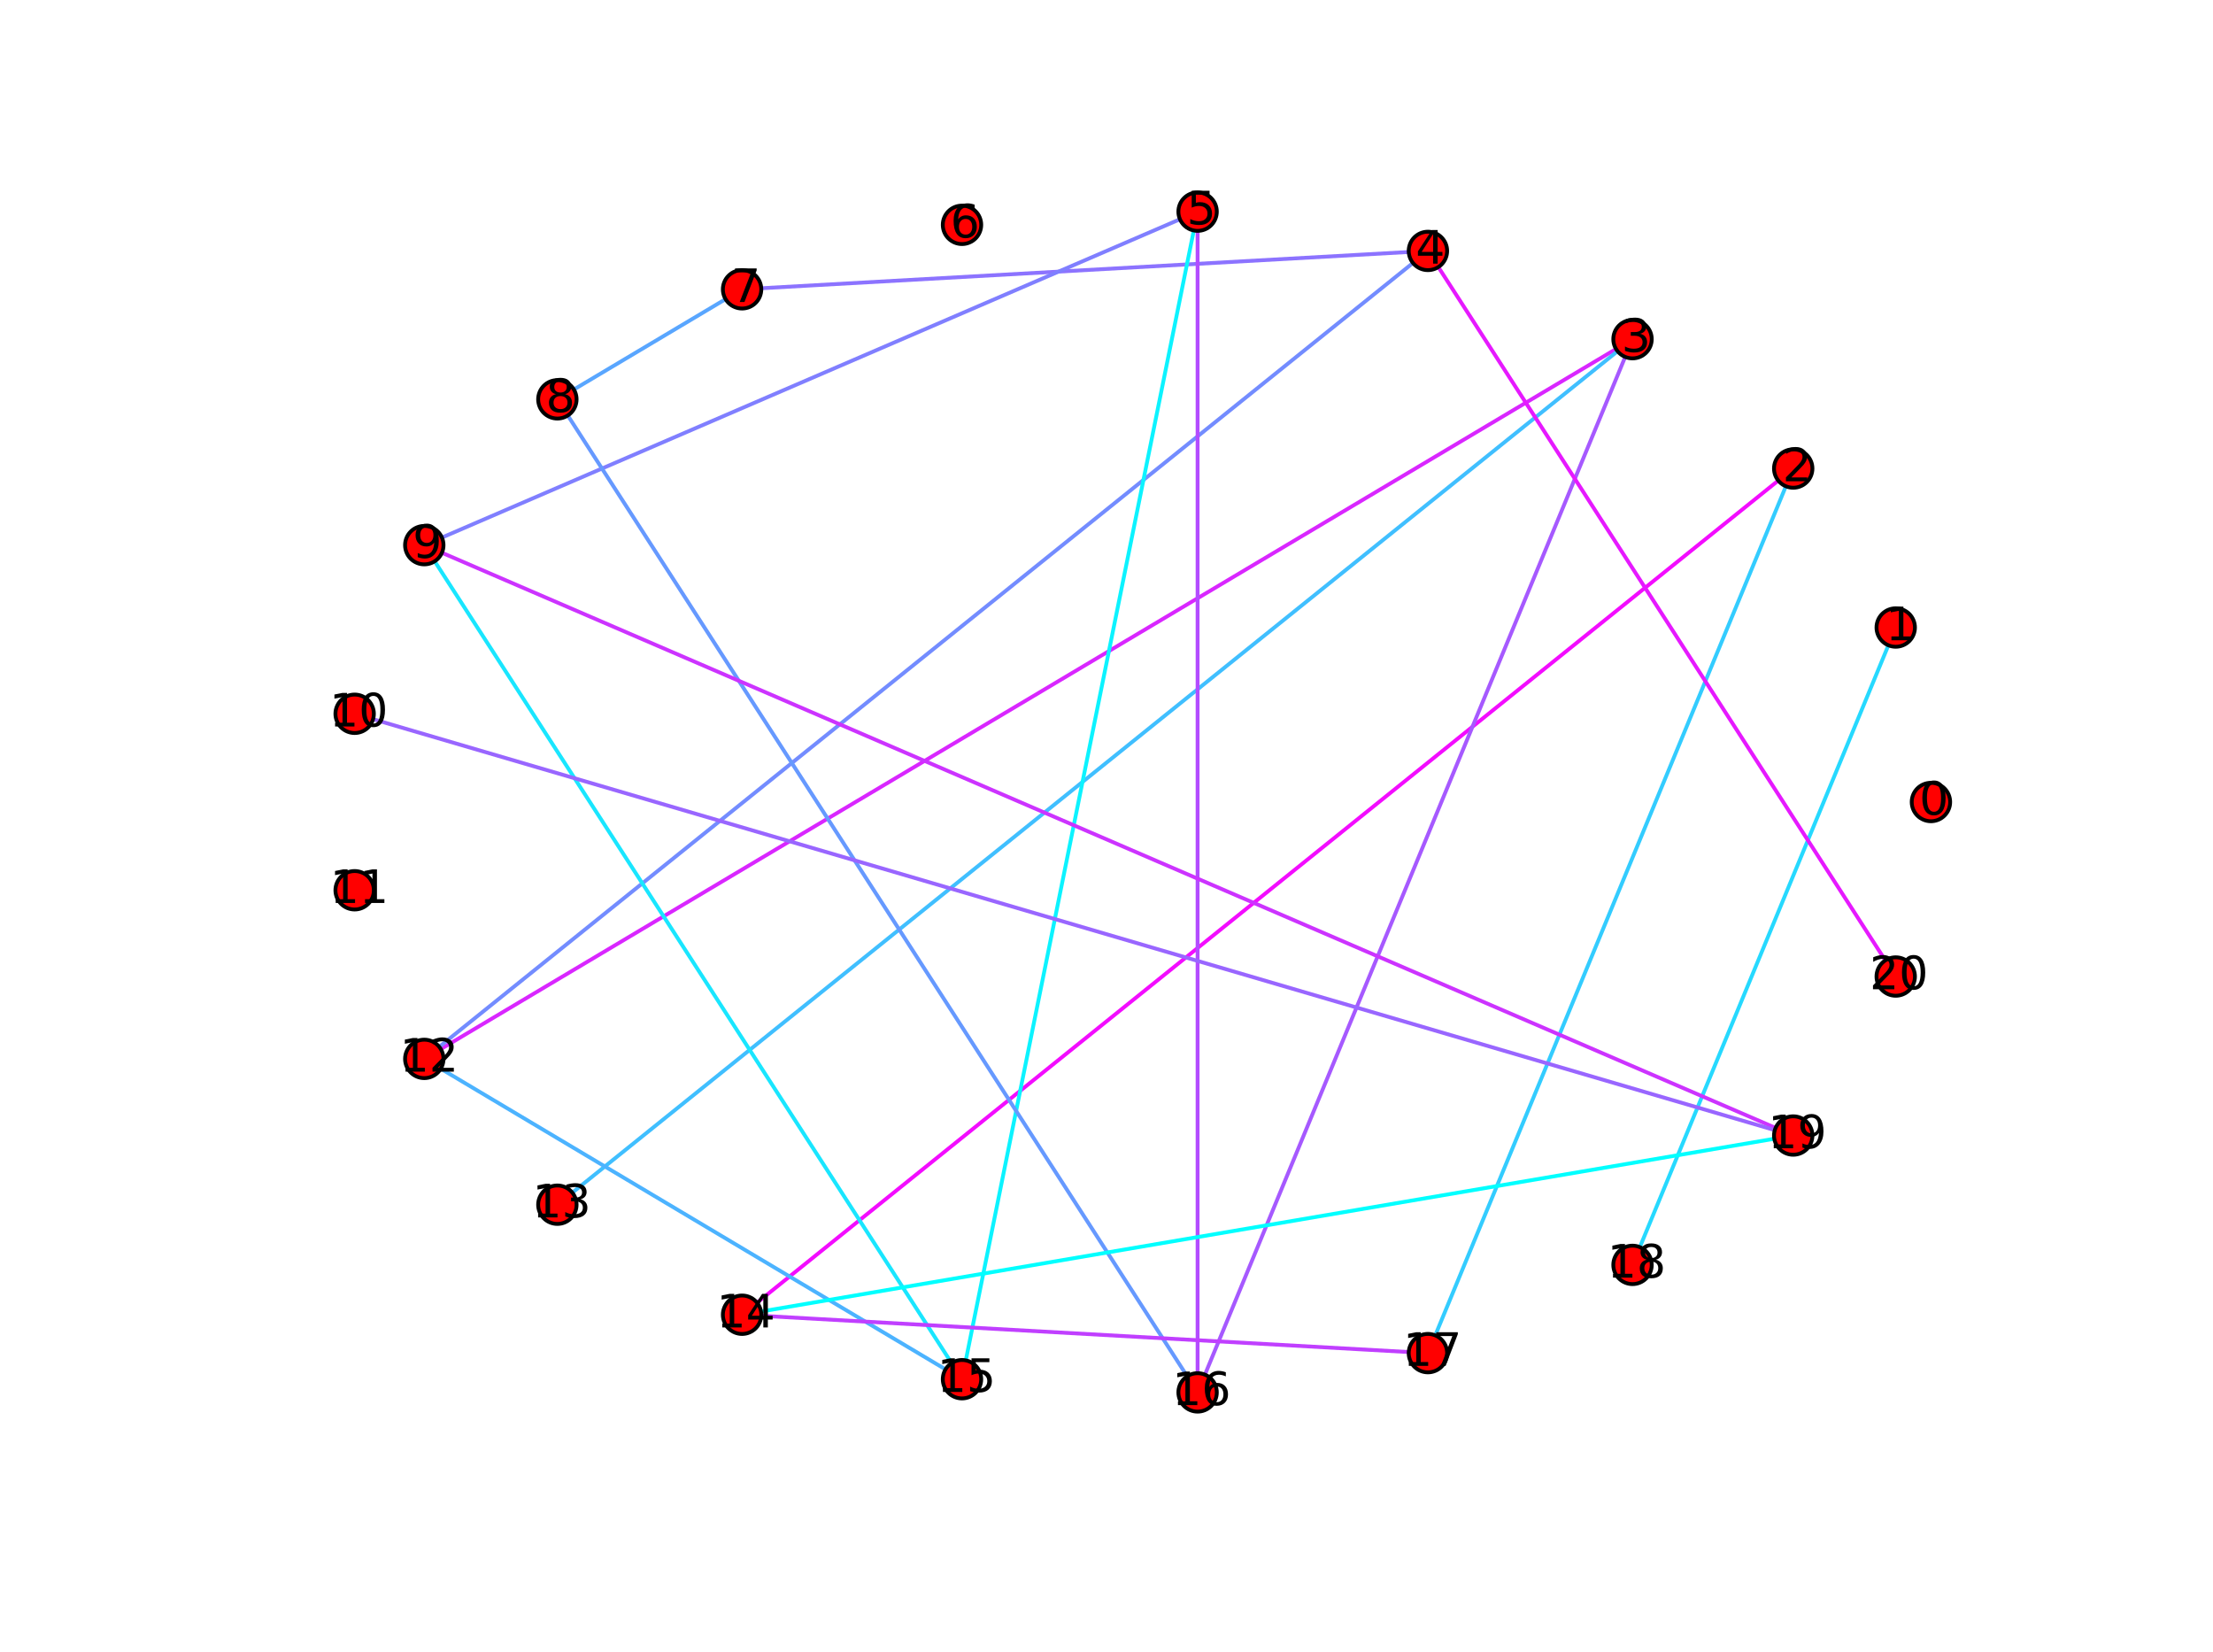 <?xml version="1.0" encoding="UTF-8" standalone="no"?>
<!-- Created with matplotlib (http://matplotlib.org/) -->

<svg
   xmlns:dc="http://purl.org/dc/elements/1.1/"
   xmlns:cc="http://creativecommons.org/ns#"
   xmlns:rdf="http://www.w3.org/1999/02/22-rdf-syntax-ns#"
   xmlns:svg="http://www.w3.org/2000/svg"
   xmlns="http://www.w3.org/2000/svg"
   xmlns:xlink="http://www.w3.org/1999/xlink"
   xmlns:sodipodi="http://sodipodi.sourceforge.net/DTD/sodipodi-0.dtd"
   xmlns:inkscape="http://www.inkscape.org/namespaces/inkscape"
   height="430pt"
   version="1.1"
   viewBox="0 0 576 430"
   width="576pt"
   id="svg6363"
   inkscape:version="0.91 r13725"
   sodipodi:docname="er_2.svg">
  <sodipodi:namedview
     pagecolor="#ffffff"
     bordercolor="#666666"
     borderopacity="1"
     objecttolerance="10"
     gridtolerance="10"
     guidetolerance="10"
     inkscape:pageopacity="0"
     inkscape:pageshadow="2"
     inkscape:window-width="640"
     inkscape:window-height="480"
     id="namedview6769"
     showgrid="false" />
  <defs
     id="defs6365">
    <style
       type="text/css"
       id="style6367">
*{stroke-linecap:butt;stroke-linejoin:round;}
  </style>
    <defs
       id="defs6478">
      <path
         style="stroke-linecap:butt;stroke-linejoin:round"
         inkscape:connector-curvature="0"
         id="C1_0_95d0887793"
         d="M 0,5 C 1.326,5 2.598,4.473 3.536,3.536 4.473,2.598 5,1.326 5,0 5,-1.326 4.473,-2.598 3.536,-3.536 2.598,-4.473 1.326,-5 0,-5 -1.326,-5 -2.598,-4.473 -3.536,-3.536 -4.473,-2.598 -5,-1.326 -5,0 -5,1.326 -4.473,2.598 -3.536,3.536 -2.598,4.473 -1.326,5 0,5 Z" />
    </defs>
    <defs
       id="defs6375">
      <path
         style="stroke-linecap:butt;stroke-linejoin:round"
         inkscape:connector-curvature="0"
         id="C0_0_6e850205bd"
         d="M 483.399,-260.514 414.893,-94.64" />
      <path
         style="stroke-linecap:butt;stroke-linejoin:round"
         inkscape:connector-curvature="0"
         id="C0_1_86991dd8ea"
         d="M 456.718,-301.893 361.639,-71.677" />
      <path
         style="stroke-linecap:butt;stroke-linejoin:round"
         inkscape:connector-curvature="0"
         id="C0_2_81bc83e04e"
         d="M 456.718,-301.893 183.127,-81.668" />
      <path
         style="stroke-linecap:butt;stroke-linejoin:round"
         inkscape:connector-curvature="0"
         id="C0_3_b7d18bf507"
         d="M 414.893,-335.56 301.689,-61.457" />
      <path
         style="stroke-linecap:butt;stroke-linejoin:round"
         inkscape:connector-curvature="0"
         id="C0_4_13f911faa4"
         d="M 414.893,-335.56 100.411,-148.25" />
      <path
         style="stroke-linecap:butt;stroke-linejoin:round"
         inkscape:connector-curvature="0"
         id="C0_5_15095d6cd3"
         d="M 414.893,-335.56 135.051,-110.303" />
      <path
         style="stroke-linecap:butt;stroke-linejoin:round"
         inkscape:connector-curvature="0"
         id="C0_6_745a17d1be"
         d="m 361.639,-358.523 121.76,188.837" />
      <path
         style="stroke-linecap:butt;stroke-linejoin:round"
         inkscape:connector-curvature="0"
         id="C0_7_8491f3b60c"
         d="M 361.639,-358.523 100.411,-148.25" />
      <path
         style="stroke-linecap:butt;stroke-linejoin:round"
         inkscape:connector-curvature="0"
         id="C0_8_5d743f3b6f"
         d="m 361.639,-358.523 -178.512,9.991" />
      <path
         style="stroke-linecap:butt;stroke-linejoin:round"
         inkscape:connector-curvature="0"
         id="C0_9_3bc8ba83fa"
         d="m 301.689,-368.743 0,307.286" />
      <path
         style="stroke-linecap:butt;stroke-linejoin:round"
         inkscape:connector-curvature="0"
         id="C0_a_d9fab8f714"
         d="M 301.689,-368.743 100.411,-281.95" />
      <path
         style="stroke-linecap:butt;stroke-linejoin:round"
         inkscape:connector-curvature="0"
         id="C0_b_3e866dc661"
         d="m 301.689,-368.743 -61.32,303.854" />
      <path
         style="stroke-linecap:butt;stroke-linejoin:round"
         inkscape:connector-curvature="0"
         id="C0_c_8f3d2791fd"
         d="m 183.127,-348.532 -48.076,28.635" />
      <path
         style="stroke-linecap:butt;stroke-linejoin:round"
         inkscape:connector-curvature="0"
         id="C0_d_2abc6e0cfa"
         d="M 135.051,-319.897 301.689,-61.457" />
      <path
         style="stroke-linecap:butt;stroke-linejoin:round"
         inkscape:connector-curvature="0"
         id="C0_e_305bc628e0"
         d="m 100.411,-281.95 356.307,153.643" />
      <path
         style="stroke-linecap:butt;stroke-linejoin:round"
         inkscape:connector-curvature="0"
         id="C0_f_2ba1e3358a"
         d="M 100.411,-281.95 240.369,-64.889" />
      <path
         style="stroke-linecap:butt;stroke-linejoin:round"
         inkscape:connector-curvature="0"
         id="C0_10_f885edfc4f"
         d="M 82.286,-238.063 456.718,-128.307" />
      <path
         style="stroke-linecap:butt;stroke-linejoin:round"
         inkscape:connector-curvature="0"
         id="C0_11_06e1043fd3"
         d="m 100.411,-148.25 139.958,83.361" />
      <path
         style="stroke-linecap:butt;stroke-linejoin:round"
         inkscape:connector-curvature="0"
         id="C0_12_747ec39b9f"
         d="m 183.127,-81.668 178.512,9.991" />
      <path
         style="stroke-linecap:butt;stroke-linejoin:round"
         inkscape:connector-curvature="0"
         id="C0_13_51e47cf480"
         d="M 183.127,-81.668 456.718,-128.307" />
    </defs>
  </defs>
  <g
     style="stroke-linecap:butt;stroke-linejoin:round"
     id="g6397"
     clip-path="url(#p96211352e1)"
     transform="translate(10.021,-6.377)">
    <use
       height="100%"
       width="100%"
       id="use6399"
       y="430.2"
       xlink:href="#C0_0_6e850205bd"
       x="0"
       style="fill:none;stroke:#26d9ff;stroke-linecap:butt;stroke-linejoin:round" />
  </g>
  <g
     style="stroke-linecap:butt;stroke-linejoin:round"
     id="g6401"
     clip-path="url(#p96211352e1)"
     transform="translate(10.021,-6.377)">
    <use
       height="100%"
       width="100%"
       id="use6403"
       y="430.2"
       xlink:href="#C0_1_86991dd8ea"
       x="0"
       style="fill:none;stroke:#33ccff;stroke-linecap:butt;stroke-linejoin:round" />
  </g>
  <g
     style="stroke-linecap:butt;stroke-linejoin:round"
     id="g6405"
     clip-path="url(#p96211352e1)"
     transform="translate(10.021,-6.377)">
    <use
       height="100%"
       width="100%"
       id="use6407"
       y="430.2"
       xlink:href="#C0_2_81bc83e04e"
       x="0"
       style="fill:none;stroke:#f30cff;stroke-linecap:butt;stroke-linejoin:round" />
  </g>
  <g
     style="stroke-linecap:butt;stroke-linejoin:round"
     id="g6409"
     clip-path="url(#p96211352e1)"
     transform="translate(10.021,-6.377)">
    <use
       height="100%"
       width="100%"
       id="use6411"
       y="430.2"
       xlink:href="#C0_3_b7d18bf507"
       x="0"
       style="fill:none;stroke:#a659ff;stroke-linecap:butt;stroke-linejoin:round" />
  </g>
  <g
     style="stroke-linecap:butt;stroke-linejoin:round"
     id="g6413"
     clip-path="url(#p96211352e1)"
     transform="translate(10.021,-6.377)">
    <use
       height="100%"
       width="100%"
       id="use6415"
       y="430.2"
       xlink:href="#C0_4_13f911faa4"
       x="0"
       style="fill:none;stroke:#d926ff;stroke-linecap:butt;stroke-linejoin:round" />
  </g>
  <g
     style="stroke-linecap:butt;stroke-linejoin:round"
     id="g6417"
     clip-path="url(#p96211352e1)"
     transform="translate(10.021,-6.377)">
    <use
       height="100%"
       width="100%"
       id="use6419"
       y="430.2"
       xlink:href="#C0_5_15095d6cd3"
       x="0"
       style="fill:none;stroke:#40bfff;stroke-linecap:butt;stroke-linejoin:round" />
  </g>
  <g
     style="stroke-linecap:butt;stroke-linejoin:round"
     id="g6421"
     clip-path="url(#p96211352e1)"
     transform="translate(10.021,-6.377)">
    <use
       height="100%"
       width="100%"
       id="use6423"
       y="430.2"
       xlink:href="#C0_6_745a17d1be"
       x="0"
       style="fill:none;stroke:#e619ff;stroke-linecap:butt;stroke-linejoin:round" />
  </g>
  <g
     style="stroke-linecap:butt;stroke-linejoin:round"
     id="g6425"
     clip-path="url(#p96211352e1)"
     transform="translate(10.021,-6.377)">
    <use
       height="100%"
       width="100%"
       id="use6427"
       y="430.2"
       xlink:href="#C0_7_8491f3b60c"
       x="0"
       style="fill:none;stroke:#738cff;stroke-linecap:butt;stroke-linejoin:round" />
  </g>
  <g
     style="stroke-linecap:butt;stroke-linejoin:round"
     id="g6429"
     clip-path="url(#p96211352e1)"
     transform="translate(10.021,-6.377)">
    <use
       height="100%"
       width="100%"
       id="use6431"
       y="430.2"
       xlink:href="#C0_8_5d743f3b6f"
       x="0"
       style="fill:none;stroke:#8c73ff;stroke-linecap:butt;stroke-linejoin:round" />
  </g>
  <g
     style="stroke-linecap:butt;stroke-linejoin:round"
     id="g6433"
     clip-path="url(#p96211352e1)"
     transform="translate(10.021,-6.377)">
    <use
       height="100%"
       width="100%"
       id="use6435"
       y="430.2"
       xlink:href="#C0_9_3bc8ba83fa"
       x="0"
       style="fill:none;stroke:#b34cff;stroke-linecap:butt;stroke-linejoin:round" />
  </g>
  <g
     style="stroke-linecap:butt;stroke-linejoin:round"
     id="g6437"
     clip-path="url(#p96211352e1)"
     transform="translate(10.021,-6.377)">
    <use
       height="100%"
       width="100%"
       id="use6439"
       y="430.2"
       xlink:href="#C0_a_d9fab8f714"
       x="0"
       style="fill:none;stroke:#807fff;stroke-linecap:butt;stroke-linejoin:round" />
  </g>
  <g
     style="stroke-linecap:butt;stroke-linejoin:round"
     id="g6441"
     clip-path="url(#p96211352e1)"
     transform="translate(10.021,-6.377)">
    <use
       height="100%"
       width="100%"
       id="use6443"
       y="430.2"
       xlink:href="#C0_b_3e866dc661"
       x="0"
       style="fill:none;stroke:#0cf3ff;stroke-linecap:butt;stroke-linejoin:round" />
  </g>
  <g
     style="stroke-linecap:butt;stroke-linejoin:round"
     id="g6445"
     clip-path="url(#p96211352e1)"
     transform="translate(10.021,-6.377)">
    <use
       height="100%"
       width="100%"
       id="use6447"
       y="430.2"
       xlink:href="#C0_c_8f3d2791fd"
       x="0"
       style="fill:none;stroke:#59a6ff;stroke-linecap:butt;stroke-linejoin:round" />
  </g>
  <g
     style="stroke-linecap:butt;stroke-linejoin:round"
     id="g6449"
     clip-path="url(#p96211352e1)"
     transform="translate(10.021,-6.377)">
    <use
       height="100%"
       width="100%"
       id="use6451"
       y="430.2"
       xlink:href="#C0_d_2abc6e0cfa"
       x="0"
       style="fill:none;stroke:#6699ff;stroke-linecap:butt;stroke-linejoin:round" />
  </g>
  <g
     style="stroke-linecap:butt;stroke-linejoin:round"
     id="g6453"
     clip-path="url(#p96211352e1)"
     transform="translate(10.021,-6.377)">
    <use
       height="100%"
       width="100%"
       id="use6455"
       y="430.2"
       xlink:href="#C0_e_305bc628e0"
       x="0"
       style="fill:none;stroke:#cc33ff;stroke-linecap:butt;stroke-linejoin:round" />
  </g>
  <g
     style="stroke-linecap:butt;stroke-linejoin:round"
     id="g6457"
     clip-path="url(#p96211352e1)"
     transform="translate(10.021,-6.377)">
    <use
       height="100%"
       width="100%"
       id="use6459"
       y="430.2"
       xlink:href="#C0_f_2ba1e3358a"
       x="0"
       style="fill:none;stroke:#19e6ff;stroke-linecap:butt;stroke-linejoin:round" />
  </g>
  <g
     style="stroke-linecap:butt;stroke-linejoin:round"
     id="g6461"
     clip-path="url(#p96211352e1)"
     transform="translate(10.021,-6.377)">
    <use
       height="100%"
       width="100%"
       id="use6463"
       y="430.2"
       xlink:href="#C0_10_f885edfc4f"
       x="0"
       style="fill:none;stroke:#9966ff;stroke-linecap:butt;stroke-linejoin:round" />
  </g>
  <g
     style="stroke-linecap:butt;stroke-linejoin:round"
     id="g6465"
     clip-path="url(#p96211352e1)"
     transform="translate(10.021,-6.377)">
    <use
       height="100%"
       width="100%"
       id="use6467"
       y="430.2"
       xlink:href="#C0_11_06e1043fd3"
       x="0"
       style="fill:none;stroke:#4cb3ff;stroke-linecap:butt;stroke-linejoin:round" />
  </g>
  <g
     style="stroke-linecap:butt;stroke-linejoin:round"
     id="g6469"
     clip-path="url(#p96211352e1)"
     transform="translate(10.021,-6.377)">
    <use
       height="100%"
       width="100%"
       id="use6471"
       y="430.2"
       xlink:href="#C0_12_747ec39b9f"
       x="0"
       style="fill:none;stroke:#c03fff;stroke-linecap:butt;stroke-linejoin:round" />
  </g>
  <g
     style="stroke-linecap:butt;stroke-linejoin:round"
     id="g6473"
     clip-path="url(#p96211352e1)"
     transform="translate(10.021,-6.377)">
    <use
       height="100%"
       width="100%"
       id="use6475"
       y="430.2"
       xlink:href="#C0_13_51e47cf480"
       x="0"
       style="fill:none;stroke:#00ffff;stroke-linecap:butt;stroke-linejoin:round" />
  </g>
  <g
     style="stroke-linecap:butt;stroke-linejoin:round"
     id="g6481"
     clip-path="url(#p96211352e1)"
     transform="translate(10.021,-6.377)">
    <use
       height="100%"
       width="100%"
       id="use6483"
       y="215.1"
       xlink:href="#C1_0_95d0887793"
       x="492.564"
       style="fill:#ff0000;stroke:#000000;stroke-linecap:butt;stroke-linejoin:round" />
  </g>
  <g
     style="stroke-linecap:butt;stroke-linejoin:round"
     id="g6485"
     clip-path="url(#p96211352e1)"
     transform="translate(10.021,-6.377)">
    <use
       height="100%"
       width="100%"
       id="use6487"
       y="169.686"
       xlink:href="#C1_0_95d0887793"
       x="483.399"
       style="fill:#ff0000;stroke:#000000;stroke-linecap:butt;stroke-linejoin:round" />
  </g>
  <g
     style="stroke-linecap:butt;stroke-linejoin:round"
     id="g6489"
     clip-path="url(#p96211352e1)"
     transform="translate(10.021,-6.377)">
    <use
       height="100%"
       width="100%"
       id="use6491"
       y="128.307"
       xlink:href="#C1_0_95d0887793"
       x="456.718"
       style="fill:#ff0000;stroke:#000000;stroke-linecap:butt;stroke-linejoin:round" />
  </g>
  <g
     style="stroke-linecap:butt;stroke-linejoin:round"
     id="g6493"
     clip-path="url(#p96211352e1)"
     transform="translate(10.021,-6.377)">
    <use
       height="100%"
       width="100%"
       id="use6495"
       y="94.64"
       xlink:href="#C1_0_95d0887793"
       x="414.893"
       style="fill:#ff0000;stroke:#000000;stroke-linecap:butt;stroke-linejoin:round" />
  </g>
  <g
     style="stroke-linecap:butt;stroke-linejoin:round"
     id="g6497"
     clip-path="url(#p96211352e1)"
     transform="translate(10.021,-6.377)">
    <use
       height="100%"
       width="100%"
       id="use6499"
       y="71.677"
       xlink:href="#C1_0_95d0887793"
       x="361.639"
       style="fill:#ff0000;stroke:#000000;stroke-linecap:butt;stroke-linejoin:round" />
  </g>
  <g
     style="stroke-linecap:butt;stroke-linejoin:round"
     id="g6501"
     clip-path="url(#p96211352e1)"
     transform="translate(10.021,-6.377)">
    <use
       height="100%"
       width="100%"
       id="use6503"
       y="61.457"
       xlink:href="#C1_0_95d0887793"
       x="301.689"
       style="fill:#ff0000;stroke:#000000;stroke-linecap:butt;stroke-linejoin:round" />
  </g>
  <g
     style="stroke-linecap:butt;stroke-linejoin:round"
     id="g6505"
     clip-path="url(#p96211352e1)"
     transform="translate(10.021,-6.377)">
    <use
       height="100%"
       width="100%"
       id="use6507"
       y="64.889"
       xlink:href="#C1_0_95d0887793"
       x="240.369"
       style="fill:#ff0000;stroke:#000000;stroke-linecap:butt;stroke-linejoin:round" />
  </g>
  <g
     style="stroke-linecap:butt;stroke-linejoin:round"
     id="g6509"
     clip-path="url(#p96211352e1)"
     transform="translate(10.021,-6.377)">
    <use
       height="100%"
       width="100%"
       id="use6511"
       y="81.668"
       xlink:href="#C1_0_95d0887793"
       x="183.127"
       style="fill:#ff0000;stroke:#000000;stroke-linecap:butt;stroke-linejoin:round" />
  </g>
  <g
     style="stroke-linecap:butt;stroke-linejoin:round"
     id="g6513"
     clip-path="url(#p96211352e1)"
     transform="translate(10.021,-6.377)">
    <use
       height="100%"
       width="100%"
       id="use6515"
       y="110.303"
       xlink:href="#C1_0_95d0887793"
       x="135.051"
       style="fill:#ff0000;stroke:#000000;stroke-linecap:butt;stroke-linejoin:round" />
  </g>
  <g
     style="stroke-linecap:butt;stroke-linejoin:round"
     id="g6517"
     clip-path="url(#p96211352e1)"
     transform="translate(10.021,-6.377)">
    <use
       height="100%"
       width="100%"
       id="use6519"
       y="148.25"
       xlink:href="#C1_0_95d0887793"
       x="100.411"
       style="fill:#ff0000;stroke:#000000;stroke-linecap:butt;stroke-linejoin:round" />
  </g>
  <g
     style="stroke-linecap:butt;stroke-linejoin:round"
     id="g6521"
     clip-path="url(#p96211352e1)"
     transform="translate(10.021,-6.377)">
    <use
       height="100%"
       width="100%"
       id="use6523"
       y="192.137"
       xlink:href="#C1_0_95d0887793"
       x="82.286"
       style="fill:#ff0000;stroke:#000000;stroke-linecap:butt;stroke-linejoin:round" />
  </g>
  <g
     style="stroke-linecap:butt;stroke-linejoin:round"
     id="g6525"
     clip-path="url(#p96211352e1)"
     transform="translate(10.021,-6.377)">
    <use
       height="100%"
       width="100%"
       id="use6527"
       y="238.064"
       xlink:href="#C1_0_95d0887793"
       x="82.286"
       style="fill:#ff0000;stroke:#000000;stroke-linecap:butt;stroke-linejoin:round" />
  </g>
  <g
     style="stroke-linecap:butt;stroke-linejoin:round"
     id="g6529"
     clip-path="url(#p96211352e1)"
     transform="translate(10.021,-6.377)">
    <use
       height="100%"
       width="100%"
       id="use6531"
       y="281.95"
       xlink:href="#C1_0_95d0887793"
       x="100.411"
       style="fill:#ff0000;stroke:#000000;stroke-linecap:butt;stroke-linejoin:round" />
  </g>
  <g
     style="stroke-linecap:butt;stroke-linejoin:round"
     id="g6533"
     clip-path="url(#p96211352e1)"
     transform="translate(10.021,-6.377)">
    <use
       height="100%"
       width="100%"
       id="use6535"
       y="319.897"
       xlink:href="#C1_0_95d0887793"
       x="135.051"
       style="fill:#ff0000;stroke:#000000;stroke-linecap:butt;stroke-linejoin:round" />
  </g>
  <g
     style="stroke-linecap:butt;stroke-linejoin:round"
     id="g6537"
     clip-path="url(#p96211352e1)"
     transform="translate(10.021,-6.377)">
    <use
       height="100%"
       width="100%"
       id="use6539"
       y="348.532"
       xlink:href="#C1_0_95d0887793"
       x="183.127"
       style="fill:#ff0000;stroke:#000000;stroke-linecap:butt;stroke-linejoin:round" />
  </g>
  <g
     style="stroke-linecap:butt;stroke-linejoin:round"
     id="g6541"
     clip-path="url(#p96211352e1)"
     transform="translate(10.021,-6.377)">
    <use
       height="100%"
       width="100%"
       id="use6543"
       y="365.311"
       xlink:href="#C1_0_95d0887793"
       x="240.369"
       style="fill:#ff0000;stroke:#000000;stroke-linecap:butt;stroke-linejoin:round" />
  </g>
  <g
     style="stroke-linecap:butt;stroke-linejoin:round"
     id="g6545"
     clip-path="url(#p96211352e1)"
     transform="translate(10.021,-6.377)">
    <use
       height="100%"
       width="100%"
       id="use6547"
       y="368.743"
       xlink:href="#C1_0_95d0887793"
       x="301.689"
       style="fill:#ff0000;stroke:#000000;stroke-linecap:butt;stroke-linejoin:round" />
  </g>
  <g
     style="stroke-linecap:butt;stroke-linejoin:round"
     id="g6549"
     clip-path="url(#p96211352e1)"
     transform="translate(10.021,-6.377)">
    <use
       height="100%"
       width="100%"
       id="use6551"
       y="358.523"
       xlink:href="#C1_0_95d0887793"
       x="361.639"
       style="fill:#ff0000;stroke:#000000;stroke-linecap:butt;stroke-linejoin:round" />
  </g>
  <g
     style="stroke-linecap:butt;stroke-linejoin:round"
     id="g6553"
     clip-path="url(#p96211352e1)"
     transform="translate(10.021,-6.377)">
    <use
       height="100%"
       width="100%"
       id="use6555"
       y="335.56"
       xlink:href="#C1_0_95d0887793"
       x="414.893"
       style="fill:#ff0000;stroke:#000000;stroke-linecap:butt;stroke-linejoin:round" />
  </g>
  <g
     style="stroke-linecap:butt;stroke-linejoin:round"
     id="g6557"
     clip-path="url(#p96211352e1)"
     transform="translate(10.021,-6.377)">
    <use
       height="100%"
       width="100%"
       id="use6559"
       y="301.893"
       xlink:href="#C1_0_95d0887793"
       x="456.718"
       style="fill:#ff0000;stroke:#000000;stroke-linecap:butt;stroke-linejoin:round" />
  </g>
  <g
     style="stroke-linecap:butt;stroke-linejoin:round"
     id="g6561"
     clip-path="url(#p96211352e1)"
     transform="translate(10.021,-6.377)">
    <use
       height="100%"
       width="100%"
       id="use6563"
       y="260.514"
       xlink:href="#C1_0_95d0887793"
       x="483.399"
       style="fill:#ff0000;stroke:#000000;stroke-linecap:butt;stroke-linejoin:round" />
  </g>
  <g
     style="stroke-linecap:butt;stroke-linejoin:round"
     id="g6566"
     clip-path="url(#p96211352e1)"
     transform="translate(10.021,-6.377)">
    <!-- 0 -->
    <defs
       id="defs6568">
      <path
         style="stroke-linecap:butt;stroke-linejoin:round"
         inkscape:connector-curvature="0"
         id="BitstreamVeraSans-Roman-30"
         d="m 31.781,66.406 q -7.609,0 -11.453,-7.5 Q 16.5,51.422 16.5,36.375 q 0,-14.984 3.828,-22.484 3.844,-7.5 11.453,-7.5 7.672,0 11.5,7.5 3.844,7.5 3.844,22.484 0,15.047 -3.844,22.531 -3.828,7.5 -11.5,7.5 m 0,7.813 q 12.266,0 18.734,-9.703 6.469,-9.688 6.469,-28.141 0,-18.406 -6.469,-28.109 -6.469,-9.688 -18.734,-9.688 -12.25,0 -18.719,9.688 -6.469,9.703 -6.469,28.109 0,18.453 6.469,28.141 6.469,9.703 18.719,9.703" />
    </defs>
    <g
       style="stroke-linecap:butt;stroke-linejoin:round"
       id="g6571"
       transform="matrix(0.12,0,0,-0.12,489.54,218.411)">
      <use
         height="100%"
         width="100%"
         y="0"
         x="0"
         style="stroke-linecap:butt;stroke-linejoin:round"
         id="use6573"
         xlink:href="#BitstreamVeraSans-Roman-30" />
    </g>
  </g>
  <g
     style="stroke-linecap:butt;stroke-linejoin:round"
     id="g6576"
     clip-path="url(#p96211352e1)"
     transform="translate(10.021,-6.377)">
    <!-- 1 -->
    <defs
       id="defs6578">
      <path
         style="stroke-linecap:butt;stroke-linejoin:round"
         inkscape:connector-curvature="0"
         id="BitstreamVeraSans-Roman-31"
         d="m 12.406,8.297 16.109,0 0,55.625 -17.531,-3.516 0,8.984 17.438,3.516 9.859,0 0,-64.609 16.109,0 0,-8.297 -41.984,0 z" />
    </defs>
    <g
       style="stroke-linecap:butt;stroke-linejoin:round"
       id="g6581"
       transform="matrix(0.12,0,0,-0.12,480.795,172.997)">
      <use
         height="100%"
         width="100%"
         y="0"
         x="0"
         style="stroke-linecap:butt;stroke-linejoin:round"
         id="use6583"
         xlink:href="#BitstreamVeraSans-Roman-31" />
    </g>
  </g>
  <g
     style="stroke-linecap:butt;stroke-linejoin:round"
     id="g6586"
     clip-path="url(#p96211352e1)"
     transform="translate(10.021,-6.377)">
    <!-- 2 -->
    <defs
       id="defs6588">
      <path
         style="stroke-linecap:butt;stroke-linejoin:round"
         inkscape:connector-curvature="0"
         id="BitstreamVeraSans-Roman-32"
         d="m 19.188,8.297 34.422,0 0,-8.297 -46.281,0 0,8.297 Q 12.938,14.109 22.625,23.891 q 9.703,9.797 12.188,12.641 4.734,5.313 6.609,9 1.891,3.688 1.891,7.25 0,5.813 -4.078,9.469 -4.078,3.672 -10.625,3.672 -4.641,0 -9.797,-1.609 -5.141,-1.609 -11,-4.891 l 0,9.969 q 5.953,2.391 11.125,3.609 5.188,1.219 9.484,1.219 11.328,0 18.062,-5.672 6.734,-5.656 6.734,-15.125 0,-4.5 -1.688,-8.531 Q 49.859,40.875 45.406,35.406 44.188,33.984 37.641,27.219 31.109,20.453 19.188,8.297" />
    </defs>
    <g
       style="stroke-linecap:butt;stroke-linejoin:round"
       id="g6591"
       transform="matrix(0.12,0,0,-0.12,453.942,131.618)">
      <use
         height="100%"
         width="100%"
         y="0"
         x="0"
         style="stroke-linecap:butt;stroke-linejoin:round"
         id="use6593"
         xlink:href="#BitstreamVeraSans-Roman-32" />
    </g>
  </g>
  <g
     style="stroke-linecap:butt;stroke-linejoin:round"
     id="g6596"
     clip-path="url(#p96211352e1)"
     transform="translate(10.021,-6.377)">
    <!-- 3 -->
    <defs
       id="defs6598">
      <path
         style="stroke-linecap:butt;stroke-linejoin:round"
         inkscape:connector-curvature="0"
         id="BitstreamVeraSans-Roman-33"
         d="M 40.578,39.312 Q 47.656,37.797 51.625,33 q 3.984,-4.781 3.984,-11.812 0,-10.781 -7.422,-16.703 -7.422,-5.906 -21.094,-5.906 -4.578,0 -9.438,0.906 Q 12.797,0.391 7.625,2.203 l 0,9.516 q 4.094,-2.391 8.969,-3.609 4.891,-1.219 10.219,-1.219 9.266,0 14.125,3.656 4.859,3.656 4.859,10.641 0,6.453 -4.516,10.078 -4.516,3.641 -12.562,3.641 l -8.5,0 0,8.109 8.891,0 q 7.266,0 11.125,2.906 3.859,2.906 3.859,8.375 0,5.609 -3.984,8.609 -3.969,3.016 -11.391,3.016 -4.063,0 -8.703,-0.891 -4.641,-0.875 -10.203,-2.719 l 0,8.781 q 5.625,1.562 10.531,2.344 4.906,0.781 9.25,0.781 11.234,0 17.766,-5.109 6.547,-5.094 6.547,-13.781 0,-6.062 -3.469,-10.234 -3.469,-4.172 -9.859,-5.781" />
    </defs>
    <g
       style="stroke-linecap:butt;stroke-linejoin:round"
       id="g6601"
       transform="matrix(0.12,0,0,-0.12,412.014,97.952)">
      <use
         height="100%"
         width="100%"
         y="0"
         x="0"
         style="stroke-linecap:butt;stroke-linejoin:round"
         id="use6603"
         xlink:href="#BitstreamVeraSans-Roman-33" />
    </g>
  </g>
  <g
     style="stroke-linecap:butt;stroke-linejoin:round"
     id="g6606"
     clip-path="url(#p96211352e1)"
     transform="translate(10.021,-6.377)">
    <!-- 4 -->
    <defs
       id="defs6608">
      <path
         style="stroke-linecap:butt;stroke-linejoin:round"
         inkscape:connector-curvature="0"
         id="BitstreamVeraSans-Roman-34"
         d="m 37.797,64.312 -24.906,-38.922 24.906,0 z m -2.594,8.594 12.406,0 0,-47.516 10.406,0 0,-8.203 -10.406,0 0,-17.188 -9.812,0 0,17.188 -32.906,0 0,9.516 z" />
    </defs>
    <g
       style="stroke-linecap:butt;stroke-linejoin:round"
       id="g6611"
       transform="matrix(0.12,0,0,-0.12,358.452,74.988)">
      <use
         height="100%"
         width="100%"
         y="0"
         x="0"
         style="stroke-linecap:butt;stroke-linejoin:round"
         id="use6613"
         xlink:href="#BitstreamVeraSans-Roman-34" />
    </g>
  </g>
  <g
     style="stroke-linecap:butt;stroke-linejoin:round"
     id="g6616"
     clip-path="url(#p96211352e1)"
     transform="translate(10.021,-6.377)">
    <!-- 5 -->
    <defs
       id="defs6618">
      <path
         style="stroke-linecap:butt;stroke-linejoin:round"
         inkscape:connector-curvature="0"
         id="BitstreamVeraSans-Roman-35"
         d="m 10.797,72.906 38.719,0 0,-8.312 -29.688,0 0,-17.859 q 2.141,0.734 4.281,1.094 2.156,0.359 4.312,0.359 12.203,0 19.328,-6.688 7.141,-6.688 7.141,-18.109 0,-11.766 -7.328,-18.297 -7.328,-6.516 -20.656,-6.516 -4.594,0 -9.359,0.781 -4.75,0.781 -9.828,2.344 l 0,9.922 q 4.391,-2.391 9.078,-3.562 4.688,-1.172 9.906,-1.172 8.453,0 13.375,4.437 4.938,4.438 4.938,12.062 0,7.609 -4.938,12.047 -4.922,4.453 -13.375,4.453 -3.953,0 -7.891,-0.875 -3.922,-0.875 -8.016,-2.734 z" />
    </defs>
    <g
       style="stroke-linecap:butt;stroke-linejoin:round"
       id="g6621"
       transform="matrix(0.12,0,0,-0.12,298.859,64.768)">
      <use
         height="100%"
         width="100%"
         y="0"
         x="0"
         style="stroke-linecap:butt;stroke-linejoin:round"
         id="use6623"
         xlink:href="#BitstreamVeraSans-Roman-35" />
    </g>
  </g>
  <g
     style="stroke-linecap:butt;stroke-linejoin:round"
     id="g6626"
     clip-path="url(#p96211352e1)"
     transform="translate(10.021,-6.377)">
    <!-- 6 -->
    <defs
       id="defs6628">
      <path
         style="stroke-linecap:butt;stroke-linejoin:round"
         inkscape:connector-curvature="0"
         id="BitstreamVeraSans-Roman-36"
         d="m 33.016,40.375 q -6.641,0 -10.531,-4.547 -3.875,-4.531 -3.875,-12.438 0,-7.859 3.875,-12.438 3.891,-4.562 10.531,-4.562 6.641,0 10.516,4.562 3.875,4.578 3.875,12.438 0,7.906 -3.875,12.438 -3.875,4.547 -10.516,4.547 m 19.578,30.922 0,-8.984 q -3.719,1.75 -7.5,2.672 -3.781,0.938 -7.5,0.938 -9.766,0 -14.922,-6.594 -5.141,-6.594 -5.875,-19.922 2.875,4.25 7.219,6.516 4.359,2.266 9.578,2.266 10.984,0 17.359,-6.672 6.375,-6.656 6.375,-18.125 0,-11.234 -6.641,-18.031 -6.641,-6.781 -17.672,-6.781 -12.656,0 -19.344,9.688 -6.688,9.703 -6.688,28.109 0,17.281 8.203,27.562 8.203,10.281 22.016,10.281 3.719,0 7.5,-0.734 3.781,-0.734 7.891,-2.188" />
    </defs>
    <g
       style="stroke-linecap:butt;stroke-linejoin:round"
       id="g6631"
       transform="matrix(0.12,0,0,-0.12,237.348,68.201)">
      <use
         height="100%"
         width="100%"
         y="0"
         x="0"
         style="stroke-linecap:butt;stroke-linejoin:round"
         id="use6633"
         xlink:href="#BitstreamVeraSans-Roman-36" />
    </g>
  </g>
  <g
     style="stroke-linecap:butt;stroke-linejoin:round"
     id="g6636"
     clip-path="url(#p96211352e1)"
     transform="translate(10.021,-6.377)">
    <!-- 7 -->
    <defs
       id="defs6638">
      <path
         style="stroke-linecap:butt;stroke-linejoin:round"
         inkscape:connector-curvature="0"
         id="BitstreamVeraSans-Roman-37"
         d="m 8.203,72.906 46.875,0 0,-4.203 L 28.609,0 18.312,0 l 24.906,64.594 -35.016,0 z" />
    </defs>
    <g
       style="stroke-linecap:butt;stroke-linejoin:round"
       id="g6641"
       transform="matrix(0.12,0,0,-0.12,180.315,84.98)">
      <use
         height="100%"
         width="100%"
         y="0"
         x="0"
         style="stroke-linecap:butt;stroke-linejoin:round"
         id="use6643"
         xlink:href="#BitstreamVeraSans-Roman-37" />
    </g>
  </g>
  <g
     style="stroke-linecap:butt;stroke-linejoin:round"
     id="g6646"
     clip-path="url(#p96211352e1)"
     transform="translate(10.021,-6.377)">
    <!-- 8 -->
    <defs
       id="defs6648">
      <path
         style="stroke-linecap:butt;stroke-linejoin:round"
         inkscape:connector-curvature="0"
         id="BitstreamVeraSans-Roman-38"
         d="m 31.781,34.625 q -7.031,0 -11.062,-3.766 -4.016,-3.766 -4.016,-10.344 0,-6.594 4.016,-10.359 4.031,-3.766 11.062,-3.766 7.031,0 11.078,3.781 4.062,3.797 4.062,10.344 0,6.578 -4.031,10.344 -4.016,3.766 -11.109,3.766 m -9.859,4.188 Q 15.578,40.375 12.031,44.719 8.5,49.078 8.5,55.328 q 0,8.734 6.219,13.812 6.234,5.078 17.062,5.078 10.891,0 17.094,-5.078 6.203,-5.078 6.203,-13.812 0,-6.25 -3.547,-10.609 Q 48,40.375 41.703,38.812 q 7.125,-1.656 11.094,-6.5 3.984,-4.828 3.984,-11.797 0,-10.609 -6.469,-16.281 -6.469,-5.656 -18.531,-5.656 -12.047,0 -18.531,5.656 -6.469,5.672 -6.469,16.281 0,6.969 4,11.797 4.016,4.844 11.141,6.5 m -3.609,15.578 q 0,-5.656 3.531,-8.828 3.547,-3.172 9.937,-3.172 6.359,0 9.938,3.172 3.594,3.172 3.594,8.828 0,5.672 -3.594,8.844 -3.578,3.172 -9.938,3.172 -6.391,0 -9.937,-3.172 -3.531,-3.172 -3.531,-8.844" />
    </defs>
    <g
       style="stroke-linecap:butt;stroke-linejoin:round"
       id="g6651"
       transform="matrix(0.12,0,0,-0.12,132.051,113.615)">
      <use
         height="100%"
         width="100%"
         y="0"
         x="0"
         style="stroke-linecap:butt;stroke-linejoin:round"
         id="use6653"
         xlink:href="#BitstreamVeraSans-Roman-38" />
    </g>
  </g>
  <g
     style="stroke-linecap:butt;stroke-linejoin:round"
     id="g6656"
     clip-path="url(#p96211352e1)"
     transform="translate(10.021,-6.377)">
    <!-- 9 -->
    <defs
       id="defs6658">
      <path
         style="stroke-linecap:butt;stroke-linejoin:round"
         inkscape:connector-curvature="0"
         id="BitstreamVeraSans-Roman-39"
         d="m 10.984,1.516 0,8.984 Q 14.703,8.734 18.5,7.812 q 3.812,-0.922 7.484,-0.922 9.766,0 14.906,6.562 5.156,6.562 5.891,19.953 -2.828,-4.203 -7.187,-6.453 -4.344,-2.25 -9.609,-2.25 -10.938,0 -17.312,6.609 -6.375,6.625 -6.375,18.109 0,11.219 6.641,18 6.641,6.797 17.672,6.797 12.656,0 19.312,-9.703 6.672,-9.688 6.672,-28.141 0,-17.234 -8.188,-27.516 -8.172,-10.281 -21.984,-10.281 -3.719,0 -7.531,0.734 -3.797,0.734 -7.906,2.203 m 19.625,30.906 q 6.641,0 10.516,4.531 3.891,4.547 3.891,12.469 0,7.859 -3.891,12.422 -3.875,4.562 -10.516,4.562 -6.641,0 -10.516,-4.562 -3.875,-4.563 -3.875,-12.422 0,-7.922 3.875,-12.469 3.875,-4.531 10.516,-4.531" />
    </defs>
    <g
       style="stroke-linecap:butt;stroke-linejoin:round"
       id="g6661"
       transform="matrix(0.12,0,0,-0.12,97.393,151.561)">
      <use
         height="100%"
         width="100%"
         y="0"
         x="0"
         style="stroke-linecap:butt;stroke-linejoin:round"
         id="use6663"
         xlink:href="#BitstreamVeraSans-Roman-39" />
    </g>
  </g>
  <g
     style="stroke-linecap:butt;stroke-linejoin:round"
     id="g6666"
     clip-path="url(#p96211352e1)"
     transform="translate(10.021,-6.377)">
    <!-- 10 -->
    <g
       style="stroke-linecap:butt;stroke-linejoin:round"
       id="g6668"
       transform="matrix(0.12,0,0,-0.12,75.708,195.448)">
      <use
         height="100%"
         width="100%"
         y="0"
         x="0"
         style="stroke-linecap:butt;stroke-linejoin:round"
         id="use6670"
         xlink:href="#BitstreamVeraSans-Roman-31" />
      <use
         height="100%"
         width="100%"
         y="0"
         style="stroke-linecap:butt;stroke-linejoin:round"
         id="use6672"
         xlink:href="#BitstreamVeraSans-Roman-30"
         x="63.623" />
    </g>
  </g>
  <g
     style="stroke-linecap:butt;stroke-linejoin:round"
     id="g6675"
     clip-path="url(#p96211352e1)"
     transform="translate(10.021,-6.377)">
    <!-- 11 -->
    <g
       style="stroke-linecap:butt;stroke-linejoin:round"
       id="g6677"
       transform="matrix(0.12,0,0,-0.12,75.864,241.375)">
      <use
         height="100%"
         width="100%"
         y="0"
         x="0"
         style="stroke-linecap:butt;stroke-linejoin:round"
         id="use6679"
         xlink:href="#BitstreamVeraSans-Roman-31" />
      <use
         height="100%"
         width="100%"
         y="0"
         style="stroke-linecap:butt;stroke-linejoin:round"
         id="use6681"
         xlink:href="#BitstreamVeraSans-Roman-31"
         x="63.623" />
    </g>
  </g>
  <g
     style="stroke-linecap:butt;stroke-linejoin:round"
     id="g6684"
     clip-path="url(#p96211352e1)"
     transform="translate(10.021,-6.377)">
    <!-- 12 -->
    <g
       style="stroke-linecap:butt;stroke-linejoin:round"
       id="g6686"
       transform="matrix(0.12,0,0,-0.12,94.036,285.261)">
      <use
         height="100%"
         width="100%"
         y="0"
         x="0"
         style="stroke-linecap:butt;stroke-linejoin:round"
         id="use6688"
         xlink:href="#BitstreamVeraSans-Roman-31" />
      <use
         height="100%"
         width="100%"
         y="0"
         style="stroke-linecap:butt;stroke-linejoin:round"
         id="use6690"
         xlink:href="#BitstreamVeraSans-Roman-32"
         x="63.623" />
    </g>
  </g>
  <g
     style="stroke-linecap:butt;stroke-linejoin:round"
     id="g6693"
     clip-path="url(#p96211352e1)"
     transform="translate(10.021,-6.377)">
    <!-- 13 -->
    <g
       style="stroke-linecap:butt;stroke-linejoin:round"
       id="g6695"
       transform="matrix(0.12,0,0,-0.12,128.556,323.208)">
      <use
         height="100%"
         width="100%"
         y="0"
         x="0"
         style="stroke-linecap:butt;stroke-linejoin:round"
         id="use6697"
         xlink:href="#BitstreamVeraSans-Roman-31" />
      <use
         height="100%"
         width="100%"
         y="0"
         style="stroke-linecap:butt;stroke-linejoin:round"
         id="use6699"
         xlink:href="#BitstreamVeraSans-Roman-33"
         x="63.623" />
    </g>
  </g>
  <g
     style="stroke-linecap:butt;stroke-linejoin:round"
     id="g6702"
     clip-path="url(#p96211352e1)"
     transform="translate(10.021,-6.377)">
    <!-- 14 -->
    <g
       style="stroke-linecap:butt;stroke-linejoin:round"
       id="g6704"
       transform="matrix(0.12,0,0,-0.12,176.488,351.843)">
      <use
         height="100%"
         width="100%"
         y="0"
         x="0"
         style="stroke-linecap:butt;stroke-linejoin:round"
         id="use6706"
         xlink:href="#BitstreamVeraSans-Roman-31" />
      <use
         height="100%"
         width="100%"
         y="0"
         style="stroke-linecap:butt;stroke-linejoin:round"
         id="use6708"
         xlink:href="#BitstreamVeraSans-Roman-34"
         x="63.623" />
    </g>
  </g>
  <g
     style="stroke-linecap:butt;stroke-linejoin:round"
     id="g6711"
     clip-path="url(#p96211352e1)"
     transform="translate(10.021,-6.377)">
    <!-- 15 -->
    <g
       style="stroke-linecap:butt;stroke-linejoin:round"
       id="g6713"
       transform="matrix(0.12,0,0,-0.12,233.917,368.622)">
      <use
         height="100%"
         width="100%"
         y="0"
         x="0"
         style="stroke-linecap:butt;stroke-linejoin:round"
         id="use6715"
         xlink:href="#BitstreamVeraSans-Roman-31" />
      <use
         height="100%"
         width="100%"
         y="0"
         style="stroke-linecap:butt;stroke-linejoin:round"
         id="use6717"
         xlink:href="#BitstreamVeraSans-Roman-35"
         x="63.623" />
    </g>
  </g>
  <g
     style="stroke-linecap:butt;stroke-linejoin:round"
     id="g6720"
     clip-path="url(#p96211352e1)"
     transform="translate(10.021,-6.377)">
    <!-- 16 -->
    <g
       style="stroke-linecap:butt;stroke-linejoin:round"
       id="g6722"
       transform="matrix(0.12,0,0,-0.12,295.091,372.054)">
      <use
         height="100%"
         width="100%"
         y="0"
         x="0"
         style="stroke-linecap:butt;stroke-linejoin:round"
         id="use6724"
         xlink:href="#BitstreamVeraSans-Roman-31" />
      <use
         height="100%"
         width="100%"
         y="0"
         style="stroke-linecap:butt;stroke-linejoin:round"
         id="use6726"
         xlink:href="#BitstreamVeraSans-Roman-36"
         x="63.623" />
    </g>
  </g>
  <g
     style="stroke-linecap:butt;stroke-linejoin:round"
     id="g6729"
     clip-path="url(#p96211352e1)"
     transform="translate(10.021,-6.377)">
    <!-- 17 -->
    <g
       style="stroke-linecap:butt;stroke-linejoin:round"
       id="g6731"
       transform="matrix(0.12,0,0,-0.12,355.176,361.834)">
      <use
         height="100%"
         width="100%"
         y="0"
         x="0"
         style="stroke-linecap:butt;stroke-linejoin:round"
         id="use6733"
         xlink:href="#BitstreamVeraSans-Roman-31" />
      <use
         height="100%"
         width="100%"
         y="0"
         style="stroke-linecap:butt;stroke-linejoin:round"
         id="use6735"
         xlink:href="#BitstreamVeraSans-Roman-37"
         x="63.623" />
    </g>
  </g>
  <g
     style="stroke-linecap:butt;stroke-linejoin:round"
     id="g6738"
     clip-path="url(#p96211352e1)"
     transform="translate(10.021,-6.377)">
    <!-- 18 -->
    <g
       style="stroke-linecap:butt;stroke-linejoin:round"
       id="g6740"
       transform="matrix(0.12,0,0,-0.12,408.328,338.871)">
      <use
         height="100%"
         width="100%"
         y="0"
         x="0"
         style="stroke-linecap:butt;stroke-linejoin:round"
         id="use6742"
         xlink:href="#BitstreamVeraSans-Roman-31" />
      <use
         height="100%"
         width="100%"
         y="0"
         style="stroke-linecap:butt;stroke-linejoin:round"
         id="use6744"
         xlink:href="#BitstreamVeraSans-Roman-38"
         x="63.623" />
    </g>
  </g>
  <g
     style="stroke-linecap:butt;stroke-linejoin:round"
     id="g6747"
     clip-path="url(#p96211352e1)"
     transform="translate(10.021,-6.377)">
    <!-- 19 -->
    <g
       style="stroke-linecap:butt;stroke-linejoin:round"
       id="g6749"
       transform="matrix(0.12,0,0,-0.12,450.164,305.204)">
      <use
         height="100%"
         width="100%"
         y="0"
         x="0"
         style="stroke-linecap:butt;stroke-linejoin:round"
         id="use6751"
         xlink:href="#BitstreamVeraSans-Roman-31" />
      <use
         height="100%"
         width="100%"
         y="0"
         style="stroke-linecap:butt;stroke-linejoin:round"
         id="use6753"
         xlink:href="#BitstreamVeraSans-Roman-39"
         x="63.623" />
    </g>
  </g>
  <g
     style="stroke-linecap:butt;stroke-linejoin:round"
     id="g6756"
     clip-path="url(#p96211352e1)"
     transform="translate(10.021,-6.377)">
    <!-- 20 -->
    <g
       style="stroke-linecap:butt;stroke-linejoin:round"
       id="g6758"
       transform="matrix(0.12,0,0,-0.12,476.602,263.825)">
      <use
         height="100%"
         width="100%"
         y="0"
         x="0"
         style="stroke-linecap:butt;stroke-linejoin:round"
         id="use6760"
         xlink:href="#BitstreamVeraSans-Roman-32" />
      <use
         height="100%"
         width="100%"
         y="0"
         style="stroke-linecap:butt;stroke-linejoin:round"
         id="use6762"
         xlink:href="#BitstreamVeraSans-Roman-30"
         x="63.623" />
    </g>
  </g>
  <defs
     id="defs6764">
    <clipPath
       id="p96211352e1">
      <rect
         height="430.2"
         width="576.0"
         x="0.0"
         y="0.0"
         id="rect6767" />
    </clipPath>
  </defs>
</svg>
